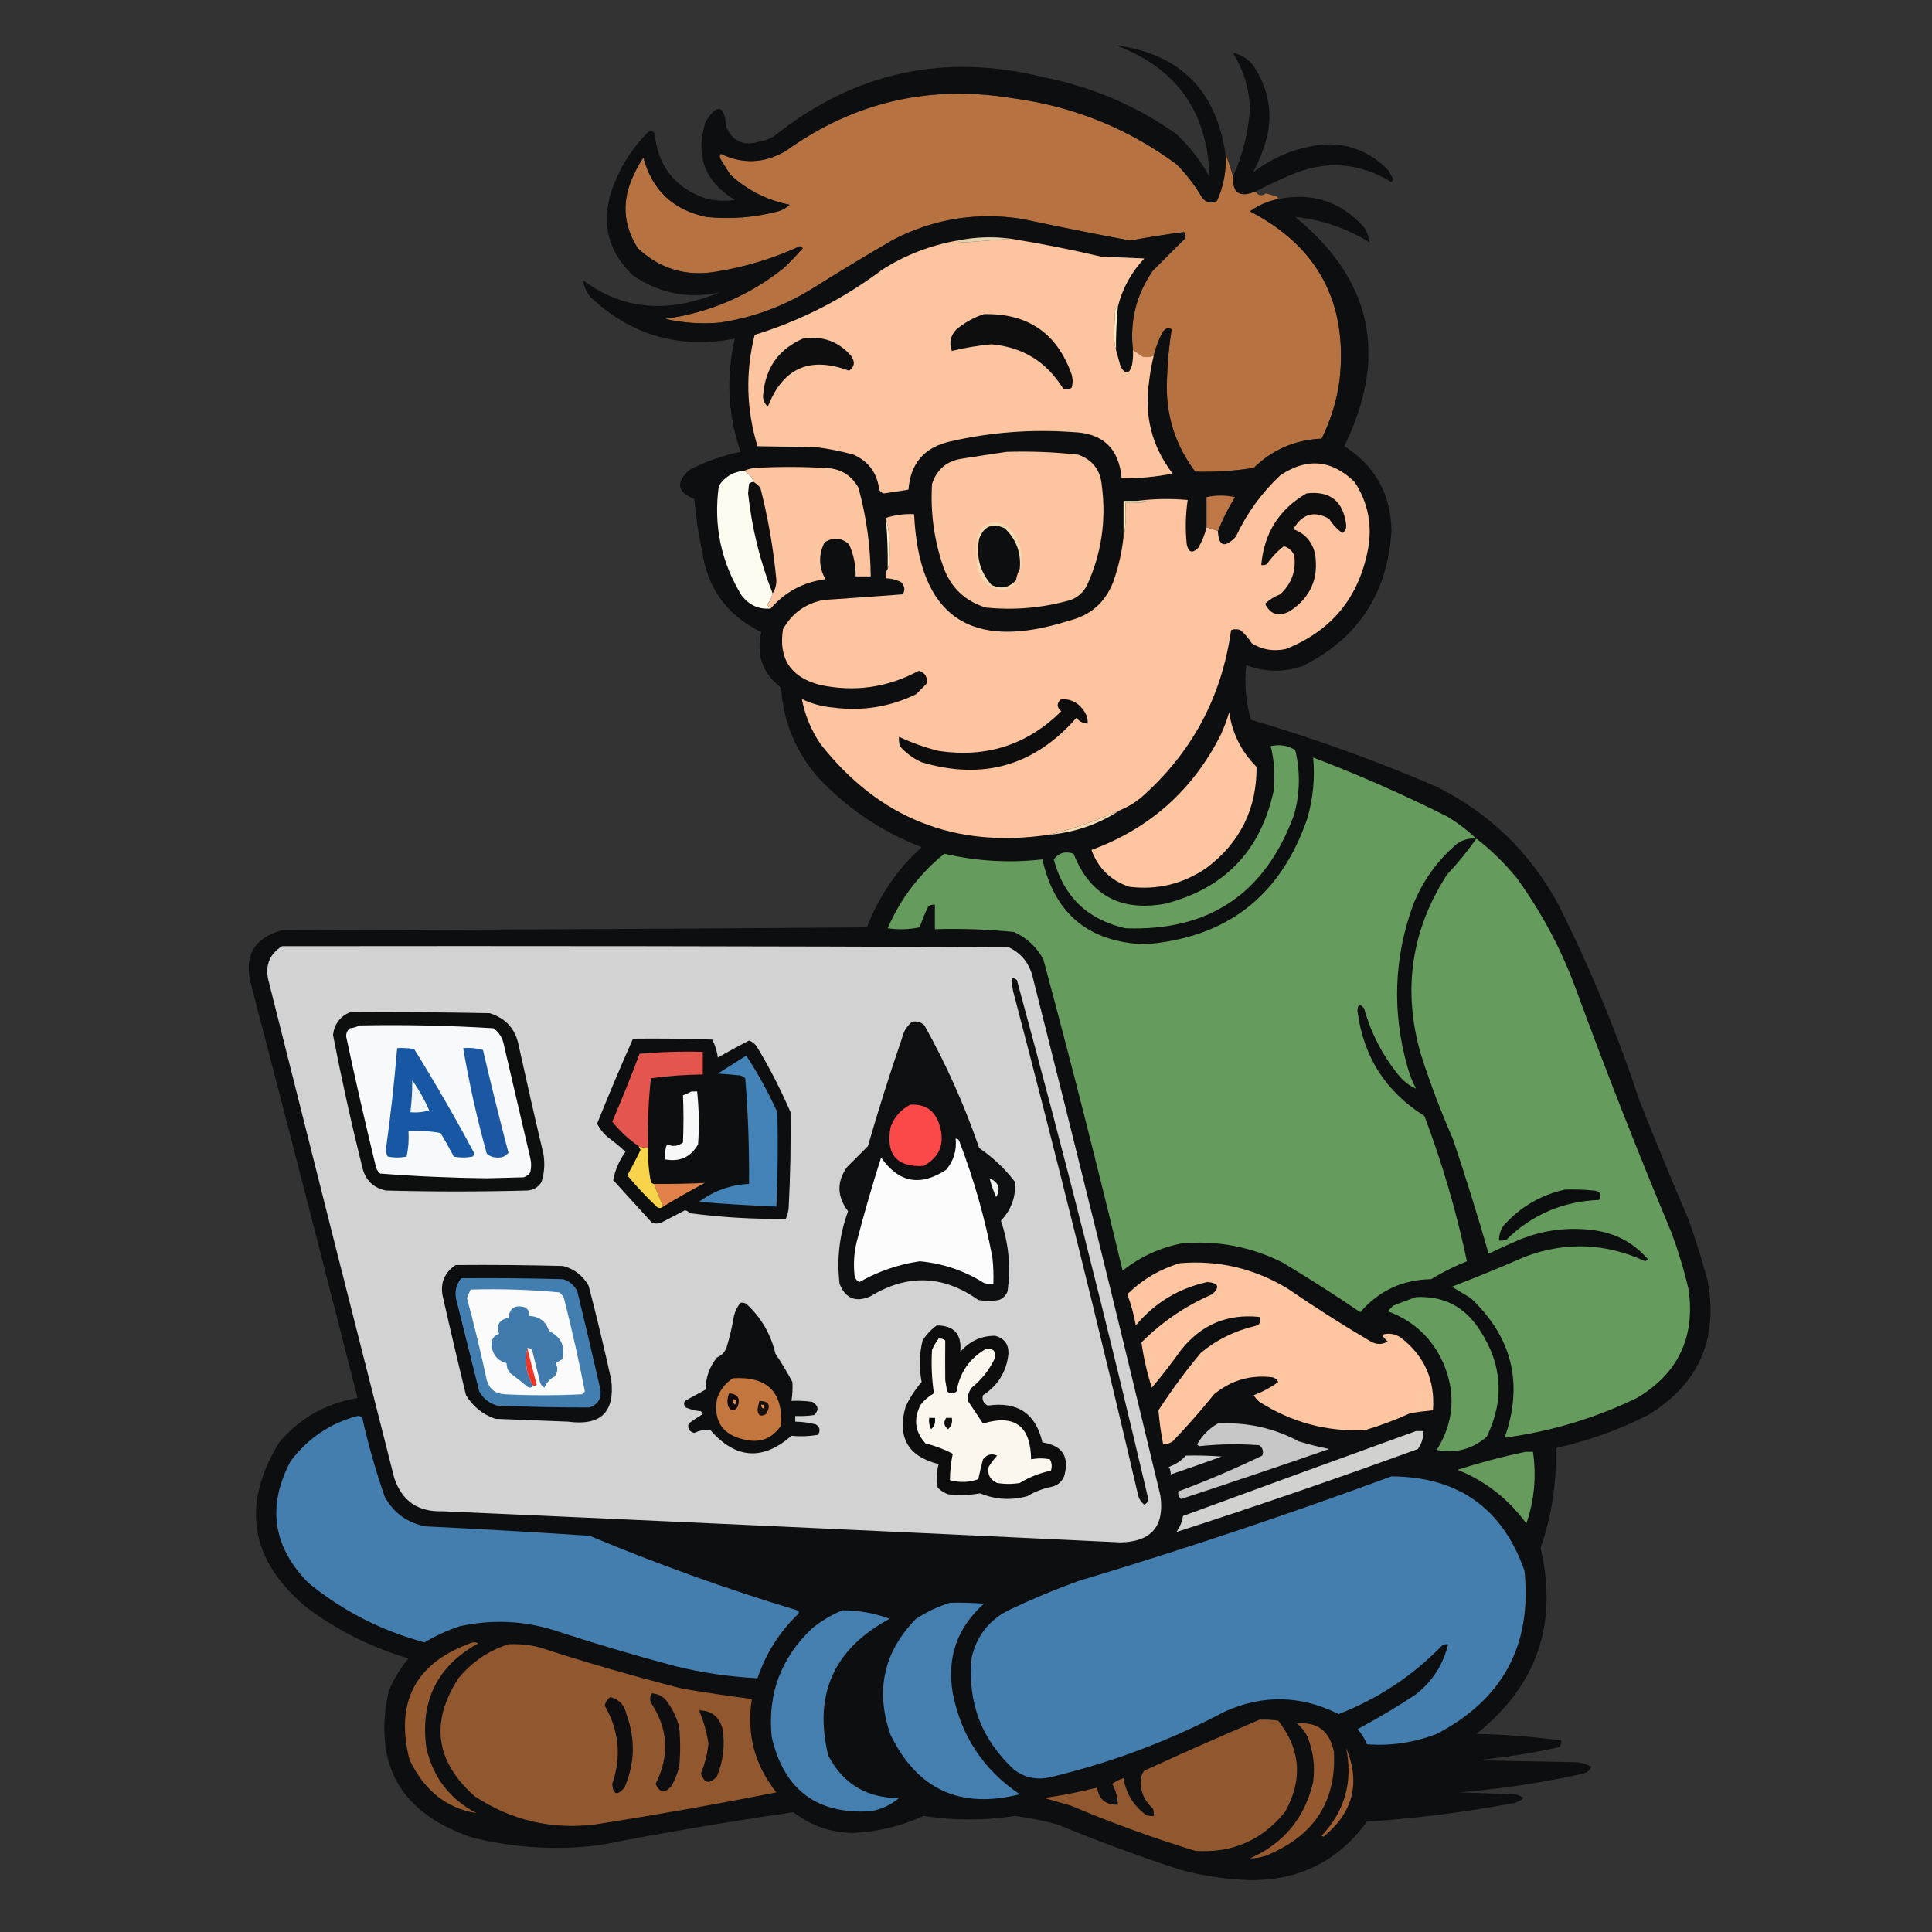 <?xml version="1.0" encoding="UTF-8" standalone="no"?>
<svg
   version="1.1"
   width="1024px"
   height="1024px"
   style="shape-rendering:geometricPrecision; text-rendering:geometricPrecision; image-rendering:optimizeQuality; fill-rule:evenodd; clip-rule:evenodd"
   id="svg310"
   sodipodi:docname="ChatGPT Image Jun 24, 2025, 05_49_45 PM.svg"
   inkscape:version="1.2.2 (b0a8486541, 2022-12-01)"
   xmlns:inkscape="http://www.inkscape.org/namespaces/inkscape"
   xmlns:sodipodi="http://sodipodi.sourceforge.net/DTD/sodipodi-0.dtd"
   xmlns="http://www.w3.org/2000/svg"
   xmlns:svg="http://www.w3.org/2000/svg">
  <rect width="100%" height="100%" fill="#333333" stroke="none"/>
  <defs
     id="defs314" />
  <sodipodi:namedview
     id="namedview312"
     pagecolor="#ffffff"
     bordercolor="#666666"
     borderopacity="1.0"
     inkscape:showpageshadow="2"
     inkscape:pageopacity="0.0"
     inkscape:pagecheckerboard="true"
     inkscape:deskcolor="#d1d1d1"
     showgrid="false"
     inkscape:zoom="0.42382813"
     inkscape:cx="123.87097"
     inkscape:cy="775.07834"
     inkscape:window-width="1854"
     inkscape:window-height="1011"
     inkscape:window-x="66"
     inkscape:window-y="32"
     inkscape:window-maximized="1"
     inkscape:current-layer="svg310" />
  <g
     id="g8">
    <path
       style="opacity:1"
       fill="#0d0e0f"
       d="M 665.5,101.5 C 657.074,105.013 653.074,102.347 653.5,93.5C 658.668,82.161 661.668,70.161 662.5,57.5C 662.051,46.869 659.051,37.035 653.5,28C 659.006,29.144 663.172,32.311 666,37.5C 672.071,47.739 674.071,58.739 672,70.5C 670.263,78.07 667.597,85.07 664,91.5C 675.377,82.727 688.21,77.727 702.5,76.5C 715.803,76.208 726.969,80.874 736,90.5C 736.85,92.01 737.683,93.51 738.5,95C 738.167,95.5 737.833,96 737.5,96.5C 720.13,85.942 702.13,84.775 683.5,93C 677.288,95.608 671.288,98.442 665.5,101.5 Z"
       id="path6" />
  </g>
  <g
     id="g12">
    <path
       style="opacity:1"
       fill="#b67341"
       d="M 649.5,81.5 C 650.951,85.368 652.285,89.368 653.5,93.5C 653.074,102.347 657.074,105.013 665.5,101.5C 666.862,103.777 668.695,104.11 671,102.5C 672.811,103.078 674.645,103.578 676.5,104C 677.056,104.383 677.389,104.883 677.5,105.5C 672.036,106.565 667.036,108.732 662.5,112C 698.645,130.779 714.478,160.612 710,201.5C 708.533,212.373 705.366,222.706 700.5,232.5C 686.475,233.114 674.475,238.281 664.5,248C 654.211,249.625 643.878,250.292 633.5,250C 622.714,235.705 617.714,219.538 618.5,201.5C 618.759,192.396 619.593,183.396 621,174.5C 618.909,173.5 617.243,174.167 616,176.5C 614.002,180.33 612.502,184.33 611.5,188.5C 609.545,189.323 607.545,189.49 605.5,189C 603.804,187.824 602.138,186.657 600.5,185.5C 598.743,170.099 602.243,156.099 611,143.5C 616.667,137.833 622.333,132.167 628,126.5C 628.684,125.216 628.517,124.049 627.5,123C 617.992,124.249 608.492,125.749 599,127.5C 579.8,123.909 560.633,120.076 541.5,116C 517.653,112.312 494.986,115.978 473.5,127C 459,135.415 444.667,144.082 430.5,153C 415.403,162.366 399.07,168.366 381.5,171C 371.715,171.856 362.049,171.189 352.5,169C 376.007,165.744 397.007,156.744 415.5,142C 419.016,138.651 422.349,135.151 425.5,131.5C 425,131.167 424.5,130.833 424,130.5C 409.775,137.02 394.942,141.52 379.5,144C 363.524,146.673 349.691,142.506 338,131.5C 330.096,118.961 329.43,105.961 336,92.5C 337.413,89.339 339.08,86.339 341,83.5C 345.654,100.818 356.82,111.318 374.5,115C 387.362,116.27 400.029,115.27 412.5,112C 414.847,111.288 416.847,110.121 418.5,108.5C 406.454,106.103 395.954,100.77 387,92.5C 385.333,89.833 383.667,87.167 382,84.5C 381.333,83.5 381.333,82.5 382,81.5C 393.688,87.122 405.188,86.622 416.5,80C 452.475,54.133 492.475,44.8 536.5,52C 568.63,56.243 597.63,67.91 623.5,87C 628.765,92.263 633.265,98.096 637,104.5C 639.128,107.458 641.794,108.124 645,106.5C 648.621,98.56 650.121,90.227 649.5,81.5 Z"
       id="path10" />
  </g>
  <g
     id="g16">
    <path
       style="opacity:1"
       fill="#0d0e0f"
       d="M 649.5,81.5 C 650.121,90.227 648.621,98.56 645,106.5C 641.794,108.124 639.128,107.458 637,104.5C 633.265,98.096 628.765,92.263 623.5,87C 597.63,67.91 568.63,56.243 536.5,52C 492.475,44.8 452.475,54.133 416.5,80C 405.188,86.622 393.688,87.122 382,81.5C 381.333,82.5 381.333,83.5 382,84.5C 383.667,87.167 385.333,89.833 387,92.5C 395.954,100.77 406.454,106.103 418.5,108.5C 416.847,110.121 414.847,111.288 412.5,112C 400.029,115.27 387.362,116.27 374.5,115C 356.82,111.318 345.654,100.818 341,83.5C 339.08,86.339 337.413,89.339 336,92.5C 329.43,105.961 330.096,118.961 338,131.5C 349.691,142.506 363.524,146.673 379.5,144C 394.942,141.52 409.775,137.02 424,130.5C 424.5,130.833 425,131.167 425.5,131.5C 422.349,135.151 419.016,138.651 415.5,142C 397.007,156.744 376.007,165.744 352.5,169C 362.049,171.189 371.715,171.856 381.5,171C 399.07,168.366 415.403,162.366 430.5,153C 444.667,144.082 459,135.415 473.5,127C 494.986,115.978 517.653,112.312 541.5,116C 560.633,120.076 579.8,123.909 599,127.5C 608.492,125.749 617.992,124.249 627.5,123C 628.517,124.049 628.684,125.216 628,126.5C 622.333,132.167 616.667,137.833 611,143.5C 602.243,156.099 598.743,170.099 600.5,185.5C 600.664,188.187 600.497,190.854 600,193.5C 598.621,198.299 596.621,198.633 594,194.5C 593.159,191.372 592.325,188.372 591.5,185.5C 591.403,177.809 591.737,170.142 592.5,162.5C 594.918,152.837 599.584,144.337 606.5,137C 598.833,136.667 591.167,136.333 583.5,136C 567.593,132.252 551.593,129.085 535.5,126.5C 526.113,125.282 516.78,125.616 507.5,127.5C 493.147,130.007 479.814,135.174 467.5,143C 447.059,158.419 424.559,169.919 400,177.5C 395.052,197.297 395.552,216.963 401.5,236.5C 411.796,236.655 422.129,236.822 432.5,237C 439.269,237.82 445.935,239.154 452.5,241C 460.447,244.619 464.947,250.786 466,259.5C 466.519,260.516 467.353,261.182 468.5,261.5C 472.859,260.898 477.192,260.232 481.5,259.5C 482.552,245.613 489.885,237.113 503.5,234C 524.904,229.085 546.571,227.418 568.5,229C 584.453,229.453 593.119,237.62 594.5,253.5C 603.592,253.591 612.592,252.757 621.5,251C 610.546,236.685 606.379,220.519 609,202.5C 609.516,197.757 610.349,193.09 611.5,188.5C 612.502,184.33 614.002,180.33 616,176.5C 617.243,174.167 618.909,173.5 621,174.5C 619.593,183.396 618.759,192.396 618.5,201.5C 617.714,219.538 622.714,235.705 633.5,250C 643.878,250.292 654.211,249.625 664.5,248C 674.475,238.281 686.475,233.114 700.5,232.5C 705.366,222.706 708.533,212.373 710,201.5C 714.478,160.612 698.645,130.779 662.5,112C 667.036,108.732 672.036,106.565 677.5,105.5C 695.64,101.82 710.807,106.82 723,120.5C 724.626,123.058 725.626,125.725 726,128.5C 713.77,120.979 700.603,116.479 686.5,115C 727.262,148.288 735.928,188.788 712.5,236.5C 728.899,246.926 737.232,261.926 737.5,281.5C 735.444,314.484 719.777,338.317 690.5,353C 680.403,356.465 670.403,356.298 660.5,352.5C 659.491,362.283 660.324,371.95 663,381.5C 696.475,391.327 729.308,403.16 761.5,417C 789.56,431.06 811.06,451.893 826,479.5C 842.872,513.116 857.205,547.783 869,583.5C 877.39,604.614 886.057,625.614 895,646.5C 898.737,657.045 902.071,667.711 905,678.5C 910.928,709.756 900.428,733.59 873.5,750C 857.92,757.916 841.587,763.749 824.5,767.5C 825.176,785.711 822.509,803.377 816.5,820.5C 825.987,860.539 814.654,893.373 782.5,919C 797.594,919.297 812.594,920.464 827.5,922.5C 827.67,923.822 827.337,924.989 826.5,926C 811.989,929.196 797.322,931.529 782.5,933C 799.833,933.333 817.167,933.667 834.5,934C 837.78,934.056 840.78,934.889 843.5,936.5C 842.636,938.197 841.303,939.363 839.5,940C 817.739,944.823 795.739,948.156 773.5,950C 783.167,950.333 792.833,950.667 802.5,951C 804.384,951.216 806.051,951.883 807.5,953C 805.51,954.751 803.177,955.751 800.5,956C 775.35,960.665 750.017,963.831 724.5,965.5C 709.257,986.538 688.423,996.871 662,996.5C 649.62,996.091 637.453,994.257 625.5,991C 603.516,983.841 581.85,975.841 560.5,967C 553.094,964.985 545.594,963.485 538,962.5C 521.798,964.997 505.632,964.997 489.5,962.5C 477.589,967.936 465.089,970.936 452,971.5C 440.259,971.309 429.759,967.642 420.5,960.5C 386.052,965.527 351.719,971.36 317.5,978C 294.909,980.785 272.576,979.452 250.5,974C 212.399,961.278 197.565,935.445 206,896.5C 208.62,890.086 212.12,884.253 216.5,879C 196.826,873.163 178.826,864.163 162.5,852C 132.472,826.876 127.639,797.709 148,764.5C 158.917,751.622 172.751,743.789 189.5,741C 170.909,667.802 152.075,594.636 133,521.5C 129.109,506.696 134.609,497.196 149.5,493C 252.835,492.833 356.168,492.333 459.5,491.5C 465.818,475.026 475.484,460.859 488.5,449C 467.557,440.948 449.391,428.781 434,412.5C 421.88,398.816 415.214,382.816 414,364.5C 404.147,356.917 400.647,347.083 403.5,335C 385.352,326.261 374.852,311.761 372,291.5C 370.094,282.587 368.761,273.587 368,264.5C 358.823,260.894 357.99,255.728 365.5,249C 374.056,244.537 383.056,241.37 392.5,239.5C 385.752,219.797 384.752,199.797 389.5,179.5C 360.104,185.115 334.604,177.782 313,157.5C 310.796,154.77 309.463,151.77 309,148.5C 324.556,160.282 342.056,164.449 361.5,161C 368.362,159.618 375.028,157.618 381.5,155C 364.85,158.575 349.516,155.575 335.5,146C 322.46,133.628 318.626,118.795 324,101.5C 328.094,89.473 334.594,78.973 343.5,70C 344.784,69.316 345.951,69.483 347,70.5C 348.498,87.672 357.331,99.172 373.5,105C 378.762,106.439 384.096,106.772 389.5,106C 373.474,96.259 368.308,82.426 374,64.5C 380.285,54.553 383.952,55.553 385,67.5C 388.473,75.095 394.306,77.595 402.5,75C 405.376,74.562 408.043,73.562 410.5,72C 452.958,38.139 500.625,27.805 553.5,41C 579.035,46.107 602.368,56.107 623.5,71C 630.48,77.642 636.313,85.142 641,93.5C 640.042,59.216 623.542,36.049 591.5,24C 625.176,28.508 644.509,47.675 649.5,81.5 Z"
       id="path14" />
  </g>
  <g
     id="g20">
    <path
       style="opacity:1"
       fill="#fdc6a1"
       d="M 625.5,669.5 C 645.945,667.861 664.945,672.361 682.5,683C 696.828,692.833 711.495,702.166 726.5,711C 729.603,712.772 732.603,712.772 735.5,711C 734.313,709.981 733.313,708.814 732.5,707.5C 736,706.376 739.333,706.876 742.5,709C 755.023,718.712 760.689,731.545 759.5,747.5C 755.491,747.858 751.491,748.358 747.5,749C 739.709,752.562 731.709,755.562 723.5,758C 703.291,758.933 684.624,753.933 667.5,743C 666.313,741.981 665.313,740.814 664.5,739.5C 669.18,737.725 673.513,735.392 677.5,732.5C 676.91,731.201 675.91,730.368 674.5,730C 662.846,728.553 652.512,731.553 643.5,739C 636.51,747.655 629.177,755.989 621.5,764C 619.975,765.009 618.308,765.509 616.5,765.5C 615.329,759.503 614.496,753.503 614,747.5C 620.89,736.888 628.39,726.722 636.5,717C 644.728,710.219 654.061,705.553 664.5,703C 667.706,702.375 668.706,700.709 667.5,698C 650.501,696.248 636.668,702.081 626,715.5C 621.064,722.386 615.897,729.053 610.5,735.5C 607.955,727.598 606.121,719.598 605,711.5C 615.854,700.65 628.354,692.15 642.5,686C 646.677,682.17 645.844,680.004 640,679.5C 624.73,682.805 612.063,690.471 602,702.5C 601.002,696.832 599.502,691.332 597.5,686C 605.529,678.105 614.863,672.605 625.5,669.5 Z"
       id="path18" />
  </g>
  <g
     id="g24">
    <path
       style="opacity:1"
       fill="#d2d2d2"
       d="M 149.5,501.5 C 277.834,501.333 406.167,501.5 534.5,502C 540.82,504.986 544.987,509.819 547,516.5C 570.294,608.342 592.96,700.342 615,792.5C 617.382,808.781 610.382,817.114 594,817.5C 474.176,811.805 354.343,806.305 234.5,801C 221.623,801.445 213.123,795.612 209,783.5C 186.507,695.194 164.174,606.861 142,518.5C 140.703,511.099 143.203,505.432 149.5,501.5 Z"
       id="path22" />
  </g>
  <g
     id="g28">
    <path
       style="opacity:1"
       fill="#0e0f10"
       d="M 483.5,541.5 C 486.044,541.104 488.211,541.771 490,543.5C 501.592,564.263 511.259,585.93 519,608.5C 526.293,613.459 532.626,619.459 538,626.5C 538.478,634.386 535.978,641.219 530.5,647C 534.676,659.237 535.843,671.737 534,684.5C 533.167,686.667 531.667,688.167 529.5,689C 525.833,689.667 522.167,689.667 518.5,689C 499.933,675.819 480.933,675.152 461.5,687C 453.688,690.506 448.188,688.339 445,680.5C 443.406,667.291 444.906,654.458 449.5,642C 443.577,634.149 443.41,626.316 449,618.5C 452.667,614.833 456.333,611.167 460,607.5C 465.54,588.336 471.54,569.336 478,550.5C 478.843,546.8 480.676,543.8 483.5,541.5 Z"
       id="path26" />
  </g>
  <g
     id="g32">
    <path
       style="opacity:1"
       fill="#efefee"
       d="M 524.5,624.5 C 529.356,626.665 530.523,629.998 528,634.5C 526.532,631.304 525.365,627.971 524.5,624.5 Z"
       id="path30" />
  </g>
  <g
     id="g36">
    <path
       style="opacity:1"
       fill="#fcfcfc"
       d="M 506.5,603.5 C 507.497,603.47 508.164,603.97 508.5,605C 516.16,624.981 521.994,645.481 526,666.5C 526.499,671.155 526.666,675.821 526.5,680.5C 524.801,680.66 523.134,680.494 521.5,680C 511.07,673.468 499.737,669.635 487.5,668.5C 476.156,670.17 465.489,673.837 455.5,679.5C 454.201,678.91 453.368,677.91 453,676.5C 452.261,670.442 452.594,664.442 454,658.5C 457.928,643.382 462.261,628.382 467,613.5C 476.318,626.855 487.818,629.022 501.5,620C 505.478,615.231 507.144,609.731 506.5,603.5 Z"
       id="path34" />
  </g>
  <g
     id="g40">
    <path
       style="opacity:1"
       fill="#fb494a"
       d="M 482.5,585.5 C 490.539,585.03 495.706,588.697 498,596.5C 500.918,606.156 498.084,613.322 489.5,618C 475.229,618.701 469.395,611.868 472,597.5C 473.963,592.044 477.463,588.044 482.5,585.5 Z"
       id="path38" />
  </g>
  <g
     id="g44">
    <path
       style="opacity:1"
       fill="#0d0e0f"
       d="M 335.5,550.5 C 349.504,550.333 363.504,550.5 377.5,551C 379.025,553.908 380.025,557.074 380.5,560.5C 385.936,557.366 391.436,554.366 397,551.5C 398.605,552.101 399.938,553.101 401,554.5C 407.796,565.759 413.796,577.426 419,589.5C 419.214,606.503 418.881,623.503 418,640.5C 417.749,642.433 417.249,644.266 416.5,646C 399.439,646.24 382.439,645.24 365.5,643C 364.892,642.13 364.059,641.63 363,641.5C 358.843,643.65 354.677,645.816 350.5,648C 348.833,648.667 347.167,648.667 345.5,648C 338.667,640.5 331.833,633 325,625.5C 326.019,620.116 328.186,615.116 331.5,610.5C 328.646,607.812 325.646,605.312 322.5,603C 319.897,600.906 317.897,598.406 316.5,595.5C 322.587,580.334 328.921,565.334 335.5,550.5 Z"
       id="path42" />
  </g>
  <g
     id="g48">
    <path
       style="opacity:1"
       fill="#e2814a"
       d="M 351.5,639.5 C 349.809,635.459 348.143,631.459 346.5,627.5C 355.559,627.58 364.559,627.413 373.5,627C 366.041,630.962 358.708,635.128 351.5,639.5 Z"
       id="path46" />
  </g>
  <g
     id="g52">
    <path
       style="opacity:1"
       fill="#f8d44a"
       d="M 338.5,607.5 C 340.117,608.038 341.784,608.371 343.5,608.5C 343.338,614.555 343.838,620.555 345,626.5C 345.383,627.056 345.883,627.389 346.5,627.5C 348.143,631.459 349.809,635.459 351.5,639.5C 350.577,640.303 349.577,640.47 348.5,640C 342.801,634.635 337.467,628.969 332.5,623C 334.961,618.579 337.294,614.079 339.5,609.5C 339.137,608.817 338.804,608.15 338.5,607.5 Z"
       id="path50" />
  </g>
  <g
     id="g56">
    <path
       style="opacity:1"
       fill="#f8f8f8"
       d="M 366.5,578.5 C 367.5,578.5 368.5,578.5 369.5,578.5C 370.484,587.814 370.651,597.148 370,606.5C 366.159,613.289 360.325,615.956 352.5,614.5C 352.187,611.753 352.52,609.086 353.5,606.5C 356.533,607.927 359.366,607.594 362,605.5C 362.351,597.151 362.351,588.817 362,580.5C 363.622,579.901 365.122,579.234 366.5,578.5 Z"
       id="path54" />
  </g>
  <g
     id="g60">
    <path
       style="opacity:1"
       fill="#4383b7"
       d="M 395.5,559.5 C 401.733,568.956 407.233,578.956 412,589.5C 412.425,606.171 412.258,622.837 411.5,639.5C 397.818,638.966 384.151,638.133 370.5,637C 378.433,631.108 387.266,627.941 397,627.5C 397.172,608.811 396.505,590.144 395,571.5C 394.25,570.874 393.416,570.374 392.5,570C 388.5,569.667 384.5,569.333 380.5,569C 385.564,565.809 390.564,562.642 395.5,559.5 Z"
       id="path58" />
  </g>
  <g
     id="g64">
    <path
       style="opacity:1"
       fill="#e4554e"
       d="M 343.5,608.5 C 341.784,608.371 340.117,608.038 338.5,607.5C 333.226,603.895 328.559,599.562 324.5,594.5C 329.61,582.613 334.443,570.613 339,558.5C 350.085,557.513 361.252,557.179 372.5,557.5C 372.5,561.5 372.5,565.5 372.5,569.5C 363.239,569.578 354.072,570.245 345,571.5C 343.657,583.791 343.157,596.124 343.5,608.5 Z"
       id="path62" />
  </g>
  <g
     id="g68">
    <path
       style="opacity:1"
       fill="#0d0e0e"
       d="M 185.5,536.5 C 210.169,536.333 234.836,536.5 259.5,537C 268.177,539.679 273.343,545.512 275,554.5C 279.176,573.536 283.509,592.536 288,611.5C 288.888,616.618 288.555,621.618 287,626.5C 285.238,629.268 282.738,630.768 279.5,631C 254.5,631.667 229.5,631.667 204.5,631C 197.667,629.5 193.5,625.333 192,618.5C 186.2,595.299 181.033,571.966 176.5,548.5C 177.25,542.758 180.25,538.758 185.5,536.5 Z"
       id="path66" />
  </g>
  <g
     id="g72">
    <path
       style="opacity:1"
       fill="#f8f9fa"
       d="M 190.5,543.5 C 214.219,543.04 237.886,543.54 261.5,545C 264.467,547.1 266.3,549.934 267,553.5C 271.667,573.5 276.333,593.5 281,613.5C 281.667,616.167 281.667,618.833 281,621.5C 280.097,622.701 278.931,623.535 277.5,624C 271.167,624.167 264.833,624.333 258.5,624.5C 239.407,624.313 220.407,623.48 201.5,622C 200.107,620.829 199.273,619.329 199,617.5C 193.518,594.904 188.351,572.237 183.5,549.5C 183.39,547.626 184.056,546.126 185.5,545C 187.382,544.802 189.048,544.302 190.5,543.5 Z"
       id="path70" />
  </g>
  <g
     id="g76">
    <path
       style="opacity:1"
       fill="#1b57a3"
       d="M 245.5,555.5 C 249.106,555.211 252.606,555.544 256,556.5C 260.236,574.766 264.736,592.933 269.5,611C 267.83,612.975 265.664,613.809 263,613.5C 261.019,613.371 259.353,612.704 258,611.5C 252.831,592.844 248.664,574.178 245.5,555.5 Z"
       id="path74" />
  </g>
  <g
     id="g80">
    <path
       style="opacity:1"
       fill="#1757a3"
       d="M 210.5,555.5 C 213.518,555.335 216.518,555.502 219.5,556C 230.766,574.113 241.433,592.613 251.5,611.5C 251.291,612.086 250.957,612.586 250.5,613C 247.167,613.667 243.833,613.667 240.5,613C 238.293,608.753 235.96,604.586 233.5,600.5C 227.872,599.505 222.206,599.171 216.5,599.5C 216.8,604.099 216.467,608.599 215.5,613C 212.167,613.667 208.833,613.667 205.5,613C 204.903,611.938 204.57,610.772 204.5,609.5C 207.013,591.548 209.013,573.548 210.5,555.5 Z"
       id="path78" />
  </g>
  <g
     id="g84">
    <path
       style="opacity:1"
       fill="#f2f6f9"
       d="M 218.5,572.5 C 221.965,577.415 224.965,582.748 227.5,588.5C 224.232,589.487 220.898,589.82 217.5,589.5C 218.22,583.862 218.553,578.196 218.5,572.5 Z"
       id="path82" />
  </g>
  <g
     id="g88">
    <path
       style="opacity:1"
       fill="#0f0f10"
       d="M 536.5,518.5 C 537.496,518.414 538.329,518.748 539,519.5C 563.807,610.56 586.973,702.06 608.5,794C 608.612,795.662 607.946,796.829 606.5,797.5C 604.578,795.997 603.412,793.997 603,791.5C 582.253,702.511 560.253,613.845 537,525.5C 536.503,523.19 536.337,520.857 536.5,518.5 Z"
       id="path86" />
  </g>
  <g
     id="g92">
    <path
       style="opacity:1"
       fill="#659b5c"
       d="M 782.5,444.5 C 790.461,450.627 797.627,457.627 804,465.5C 816.922,483.339 827.256,502.672 835,523.5C 851.02,567.228 868.02,610.562 886,653.5C 889.619,663.31 892.619,673.31 895,683.5C 898.556,708.885 889.389,728.052 867.5,741C 845.242,751.729 821.909,758.729 797.5,762C 807.551,733.476 801.551,708.809 779.5,688C 776.167,686 772.833,684 769.5,682C 782.614,676.943 795.614,671.61 808.5,666C 829.998,658.015 851.164,658.848 872,668.5C 872.5,668.167 873,667.833 873.5,667.5C 865.869,658.682 856.202,653.516 844.5,652C 831.052,650.259 818.052,651.925 805.5,657C 799.925,659.371 794.425,661.871 789,664.5C 783.134,644.038 776.8,623.705 770,603.5C 763.548,588.811 757.881,573.811 753,558.5C 743.309,524.64 747.976,492.973 767,463.5C 772.662,457.472 777.829,451.139 782.5,444.5 Z"
       id="path90" />
  </g>
  <g
     id="g96">
    <path
       style="opacity:1"
       fill="#0c0d0f"
       d="M 829.5,630.5 C 834.511,630.334 839.511,630.501 844.5,631C 848.13,631.271 849.13,632.938 847.5,636C 828.378,636.733 812.045,643.733 798.5,657C 797.207,657.49 795.873,657.657 794.5,657.5C 794.46,654.575 795.293,651.909 797,649.5C 805.817,639.676 816.65,633.343 829.5,630.5 Z"
       id="path94" />
  </g>
  <g
     id="g100">
    <path
       style="opacity:1"
       fill="#f4ddb4"
       d="M 593.5,429.5 C 582.039,436.988 569.372,441.321 555.5,442.5C 567.355,439.763 580.022,435.43 593.5,429.5 Z"
       id="path98" />
  </g>
  <g
     id="g104">
    <path
       style="opacity:1"
       fill="#659b5c"
       d="M 782.5,444.5 C 778.869,444.16 775.536,444.994 772.5,447C 762.021,455.829 754.187,466.662 749,479.5C 738.762,507.79 737.762,536.457 746,565.5C 747.113,569.508 748.613,573.341 750.5,577C 746.886,575.422 743.719,572.922 741,569.5C 732.642,559.118 726.642,547.452 723,534.5C 720.704,531.612 719.538,532.112 719.5,536C 722.651,560.154 734.485,578.654 755,591.5C 764.49,616.781 771.99,642.447 777.5,668.5C 770.888,671.139 764.554,674.306 758.5,678C 743.267,678.285 730.767,684.119 721,695.5C 707.435,686.272 693.601,677.439 679.5,669C 662.756,660.73 645.089,657.397 626.5,659C 614.776,661.28 604.276,666.114 595,673.5C 581.782,618.295 567.782,563.295 553,508.5C 549.421,501.919 544.254,497.086 537.5,494C 523.559,492.571 509.559,492.071 495.5,492.5C 495.5,488.167 495.5,483.833 495.5,479.5C 494.178,479.33 493.011,479.663 492,480.5C 490.207,484.046 488.707,487.713 487.5,491.5C 481.863,492.663 476.196,492.83 470.5,492C 477.24,476.418 487.24,463.251 500.5,452.5C 517.647,456.482 534.98,457.482 552.5,455.5C 558.928,484.252 576.928,499.252 606.5,500.5C 650.064,497.29 678.898,474.956 693,433.5C 695.99,422.931 696.99,412.264 696,401.5C 720.377,410.772 744.21,421.272 767.5,433C 772.929,436.369 777.929,440.202 782.5,444.5 Z"
       id="path102" />
  </g>
  <g
     id="g108">
    <path
       style="opacity:1"
       fill="#679d5e"
       d="M 673.5,395.5 C 677.899,394.376 682.233,395.043 686.5,397.5C 689.213,408.835 689.047,420.169 686,431.5C 670.82,473.497 640.986,493.664 596.5,492C 576.478,487.477 563.811,475.311 558.5,455.5C 561.243,451.976 564.743,450.976 569,452.5C 577.742,474.461 593.909,483.295 617.5,479C 648.818,471.013 667.985,451.18 675,419.5C 675.932,411.263 675.432,403.263 673.5,395.5 Z"
       id="path106" />
  </g>
  <g
     id="g112">
    <path
       style="opacity:1"
       fill="#fdc5a0"
       d="M 651.5,377.5 C 653.097,388.693 657.93,398.36 666,406.5C 666.114,428.772 657.281,446.605 639.5,460C 627.098,468.517 613.432,471.85 598.5,470C 588.7,466.7 582.033,460.2 578.5,450.5C 609.328,439.173 632.162,418.84 647,389.5C 648.791,385.589 650.291,381.589 651.5,377.5 Z"
       id="path110" />
  </g>
  <g
     id="g116">
    <path
       style="opacity:1"
       fill="#fef3cc"
       d="M 469.5,274.5 C 471.029,279.916 471.695,285.583 471.5,291.5C 471.599,296.247 471.266,299.58 470.5,301.5C 470.642,292.476 470.308,283.476 469.5,274.5 Z"
       id="path114" />
  </g>
  <g
     id="g120">
    <path
       style="opacity:1"
       fill="#0f0e0f"
       d="M 399.5,255.5 C 400.794,256.29 401.961,257.29 403,258.5C 407.129,274.605 409.962,290.938 411.5,307.5C 411.471,310.269 410.805,312.603 409.5,314.5C 402.843,297.537 398.51,279.87 396.5,261.5C 396.667,259.833 396.833,258.167 397,256.5C 397.671,255.748 398.504,255.414 399.5,255.5 Z"
       id="path118" />
  </g>
  <g
     id="g124">
    <path
       style="opacity:1"
       fill="#fef5ca"
       d="M 602.5,265.5 C 604.527,265.338 606.527,265.505 608.5,266C 604.514,266.499 600.514,266.666 596.5,266.5C 596.87,274.564 596.537,280.564 595.5,284.5C 595.5,278.167 595.5,271.833 595.5,265.5C 597.833,265.5 600.167,265.5 602.5,265.5 Z"
       id="path122" />
  </g>
  <g
     id="g128">
    <path
       style="opacity:1"
       fill="#bf7845"
       d="M 645.5,281.5 C 643.626,280.715 641.626,280.048 639.5,279.5C 639.5,274.167 639.5,268.833 639.5,263.5C 644.508,262.408 649.508,262.408 654.5,263.5C 650.922,269.324 647.922,275.324 645.5,281.5 Z"
       id="path126" />
  </g>
  <g
     id="g132">
    <path
       style="opacity:1"
       fill="#fcfbf0"
       d="M 394.5,249.5 C 396.86,250.865 398.527,252.865 399.5,255.5C 398.504,255.414 397.671,255.748 397,256.5C 396.833,258.167 396.667,259.833 396.5,261.5C 398.51,279.87 402.843,297.537 409.5,314.5C 409.043,316.747 408.043,318.747 406.5,320.5C 407.243,321.182 407.909,321.849 408.5,322.5C 402.223,323.12 397.056,320.787 393,315.5C 382.081,297.57 378.081,278.236 381,257.5C 384.173,252.661 388.673,249.994 394.5,249.5 Z"
       id="path130" />
  </g>
  <g
     id="g136">
    <path
       style="opacity:1"
       fill="#fcc5a0"
       d="M 408.5,322.5 C 407.909,321.849 407.243,321.182 406.5,320.5C 408.043,318.747 409.043,316.747 409.5,314.5C 410.805,312.603 411.471,310.269 411.5,307.5C 409.962,290.938 407.129,274.605 403,258.5C 401.961,257.29 400.794,256.29 399.5,255.5C 398.527,252.865 396.86,250.865 394.5,249.5C 396.292,248.691 398.292,248.191 400.5,248C 412.5,247.333 424.5,247.333 436.5,248C 444.848,247.977 451.014,251.477 455,258.5C 459.213,273.865 461.379,289.532 461.5,305.5C 458.833,305.5 456.167,305.5 453.5,305.5C 453.619,299.543 452.453,293.876 450,288.5C 445.998,284.878 441.665,284.544 437,287.5C 433.749,294.083 433.916,300.583 437.5,307C 425.79,308.519 416.124,313.686 408.5,322.5 Z"
       id="path134" />
  </g>
  <g
     id="g140">
    <path
       style="opacity:1"
       fill="#fdc49f"
       d="M 593.5,429.5 C 580.022,435.43 567.355,439.763 555.5,442.5C 506.07,449.7 465.903,433.7 435,394.5C 429.957,387.096 426.623,379.096 425,370.5C 430.187,373.007 435.687,374.507 441.5,375C 456.906,377.038 471.573,374.705 485.5,368C 487.333,366.167 489.167,364.333 491,362.5C 491.844,358.994 490.51,356.661 487,355.5C 470.464,364.446 452.964,366.946 434.5,363C 419.054,358.916 412.554,349.083 415,333.5C 419.732,325.042 426.899,319.876 436.5,318C 450.529,317.061 464.529,316.061 478.5,315C 479.866,312.618 479.533,310.452 477.5,308.5C 474.979,307.215 472.313,306.548 469.5,306.5C 469.216,304.585 469.549,302.919 470.5,301.5C 471.266,299.58 471.599,296.247 471.5,291.5C 471.695,285.583 471.029,279.916 469.5,274.5C 474.25,272.969 479.25,272.302 484.5,272.5C 486.996,326.782 514.329,345.616 566.5,329C 577.943,326.211 585.776,319.377 590,308.5C 592.817,300.575 594.651,292.575 595.5,284.5C 596.537,280.564 596.87,274.564 596.5,266.5C 600.514,266.666 604.514,266.499 608.5,266C 606.527,265.505 604.527,265.338 602.5,265.5C 611.324,264.343 620.324,264.176 629.5,265C 628.353,272.754 628.186,280.587 629,288.5C 629.868,292.79 631.868,293.456 635,290.5C 637.121,286.947 638.621,283.28 639.5,279.5C 641.626,280.048 643.626,280.715 645.5,281.5C 645.941,289.638 649.108,290.638 655,284.5C 660.752,272.164 668.585,261.331 678.5,252C 692.659,242.444 705.826,243.61 718,255.5C 725.153,266.472 727.487,278.472 725,291.5C 720.029,316.966 705.529,334.466 681.5,344C 675.007,345.38 669.007,344.38 663.5,341C 661.874,338.372 659.874,336.039 657.5,334C 655.833,333.333 654.167,333.333 652.5,334C 647.518,369.632 631.518,399.298 604.5,423C 601.108,425.694 597.441,427.86 593.5,429.5 Z"
       id="path138" />
  </g>
  <g
     id="g144">
    <path
       style="opacity:1"
       fill="#0e0d0e"
       d="M 562.5,370.5 C 567.945,370.425 572.112,372.758 575,377.5C 576.128,379.345 576.628,381.345 576.5,383.5C 574.071,383.415 572.071,382.415 570.5,380.5C 548.289,405.844 520.956,413.678 488.5,404C 484.044,402.021 480.21,399.187 477,395.5C 476.506,393.866 476.34,392.199 476.5,390.5C 483.188,393.675 490.188,396.175 497.5,398C 522.784,401.793 544.45,394.793 562.5,377C 559.939,374.844 559.939,372.677 562.5,370.5 Z"
       id="path142" />
  </g>
  <g
     id="g148">
    <path
       style="opacity:1"
       fill="#0e0e0f"
       d="M 692.5,261.5 C 704.883,260.042 711.883,265.542 713.5,278C 713.691,279.973 713.024,281.473 711.5,282.5C 708.644,280.478 706.311,277.978 704.5,275C 696.465,270.476 690.132,272.31 685.5,280.5C 691.609,282.657 695.443,286.991 697,293.5C 699.067,306.65 694.567,316.817 683.5,324C 677.678,327.045 673.344,325.712 670.5,320C 672.801,317.844 675.467,316.178 678.5,315C 684.526,309.449 687.026,302.616 686,294.5C 684.938,291.936 683.104,290.269 680.5,289.5C 677.007,292.16 674.007,295.327 671.5,299C 670.552,299.483 669.552,299.649 668.5,299.5C 669.945,282.594 677.945,269.927 692.5,261.5 Z"
       id="path146" />
  </g>
  <g
     id="g152">
    <path
       style="opacity:1"
       fill="#fdc59f"
       d="M 533.5,239.5 C 546.219,239.102 558.886,239.602 571.5,241C 579.138,243.741 583.305,249.241 584,257.5C 586.416,276 583.749,293.667 576,310.5C 574.093,314.039 571.26,316.539 567.5,318C 552.784,322.213 537.784,323.546 522.5,322C 511.453,318.621 503.953,311.454 500,300.5C 495.082,286.237 493.082,271.57 494,256.5C 496.584,248.603 502.084,244.103 510.5,243C 518.304,241.767 525.971,240.601 533.5,239.5 Z"
       id="path150" />
  </g>
  <g
     id="g156">
    <path
       style="opacity:1"
       fill="#f3d9b2"
       d="M 540.5,301.5 C 541.276,292.988 538.609,285.821 532.5,280C 526.028,276.986 521.528,278.819 519,285.5C 517.195,294.784 519.362,302.951 525.5,310C 530.473,312.394 534.806,311.56 538.5,307.5C 537.214,311.153 534.547,312.82 530.5,312.5C 523.217,311.33 519.05,306.996 518,299.5C 517.333,294.5 517.333,289.5 518,284.5C 520.693,277.493 525.527,275.326 532.5,278C 538.715,282.766 541.715,289.099 541.5,297C 541.79,300.286 541.457,301.786 540.5,301.5 Z"
       id="path154" />
  </g>
  <g
     id="g160">
    <path
       style="opacity:1"
       fill="#0d0e0f"
       d="M 540.5,301.5 C 539.542,303.302 538.875,305.302 538.5,307.5C 534.806,311.56 530.473,312.394 525.5,310C 519.362,302.951 517.195,294.784 519,285.5C 521.528,278.819 526.028,276.986 532.5,280C 538.609,285.821 541.276,292.988 540.5,301.5 Z"
       id="path158" />
  </g>
  <g
     id="g164">
    <path
       style="opacity:1"
       fill="#fcf0c4"
       d="M 592.5,162.5 C 591.737,170.142 591.403,177.809 591.5,185.5C 590.791,183.096 590.458,179.93 590.5,176C 590.667,172.5 590.833,169 591,165.5C 591.083,163.494 591.583,162.494 592.5,162.5 Z"
       id="path162" />
  </g>
  <g
     id="g168">
    <path
       style="opacity:1"
       fill="#fdc59f"
       d="M 535.5,126.5 C 551.593,129.085 567.593,132.252 583.5,136C 591.167,136.333 598.833,136.667 606.5,137C 599.584,144.337 594.918,152.837 592.5,162.5C 591.583,162.494 591.083,163.494 591,165.5C 590.833,169 590.667,172.5 590.5,176C 590.458,179.93 590.791,183.096 591.5,185.5C 592.325,188.372 593.159,191.372 594,194.5C 596.621,198.633 598.621,198.299 600,193.5C 600.497,190.854 600.664,188.187 600.5,185.5C 602.138,186.657 603.804,187.824 605.5,189C 607.545,189.49 609.545,189.323 611.5,188.5C 610.349,193.09 609.516,197.757 609,202.5C 606.379,220.519 610.546,236.685 621.5,251C 612.592,252.757 603.592,253.591 594.5,253.5C 593.119,237.62 584.453,229.453 568.5,229C 546.571,227.418 524.904,229.085 503.5,234C 489.885,237.113 482.552,245.613 481.5,259.5C 477.192,260.232 472.859,260.898 468.5,261.5C 467.353,261.182 466.519,260.516 466,259.5C 464.947,250.786 460.447,244.619 452.5,241C 445.935,239.154 439.269,237.82 432.5,237C 422.129,236.822 411.796,236.655 401.5,236.5C 395.552,216.963 395.052,197.297 400,177.5C 424.559,169.919 447.059,158.419 467.5,143C 479.814,135.174 493.147,130.007 507.5,127.5C 508.274,128.147 509.274,128.48 510.5,128.5C 518.991,127.922 527.324,127.256 535.5,126.5 Z"
       id="path166" />
  </g>
  <g
     id="g172">
    <path
       style="opacity:1"
       fill="#0e0e0f"
       d="M 425.5,179.5 C 435.74,177.844 444.24,180.844 451,188.5C 453.346,191.724 453.013,194.39 450,196.5C 429.282,188.697 414.949,195.03 407,215.5C 405.025,213.83 404.191,211.664 404.5,209C 405.787,194.871 412.787,185.038 425.5,179.5 Z"
       id="path170" />
  </g>
  <g
     id="g176">
    <path
       style="opacity:1"
       fill="#0e0e0f"
       d="M 521.5,166.5 C 544.793,165.975 560.293,176.641 568,198.5C 568.667,200.833 568.667,203.167 568,205.5C 566.612,206.554 565.112,206.72 563.5,206C 554.728,191.785 542.061,183.951 525.5,182.5C 518.355,183.169 511.355,184.336 504.5,186C 502.912,181.707 503.746,177.874 507,174.5C 511.397,170.888 516.23,168.221 521.5,166.5 Z"
       id="path174" />
  </g>
  <g
     id="g180">
    <path
       style="opacity:1"
       fill="#e6d4b0"
       d="M 535.5,126.5 C 527.324,127.256 518.991,127.922 510.5,128.5C 509.274,128.48 508.274,128.147 507.5,127.5C 516.78,125.616 526.113,125.282 535.5,126.5 Z"
       id="path178" />
  </g>
  <g
     id="g184">
    <path
       style="opacity:1"
       fill="#669c5d"
       d="M 750.5,687.5 C 764.925,686.761 776.092,692.428 784,704.5C 796.236,722.868 797.569,741.868 788,761.5C 780.31,768.131 771.476,770.464 761.5,768.5C 770.631,753.878 771.798,738.545 765,722.5C 758.985,709.149 749.151,699.982 735.5,695C 736.5,694 737.5,693 738.5,692C 742.571,690.37 746.571,688.87 750.5,687.5 Z"
       id="path182" />
  </g>
  <g
     id="g188">
    <path
       style="opacity:1"
       fill="#0d0e0f"
       d="M 392.5,690.5 C 393.552,690.351 394.552,690.517 395.5,691C 403.356,698.205 408.523,707.038 411,717.5C 414.252,722.334 417.252,727.334 420,732.5C 420.172,735.826 420.005,739.159 419.5,742.5C 423.182,742.335 426.848,742.501 430.5,743C 433.859,745.034 434.192,747.368 431.5,750C 428.183,750.498 424.85,750.665 421.5,750.5C 421.5,751.5 421.5,752.5 421.5,753.5C 425.22,753.564 428.886,754.064 432.5,755C 434.62,756.523 434.953,758.356 433.5,760.5C 428.849,761.297 424.182,761.464 419.5,761C 404.284,774.311 389.95,773.311 376.5,758C 373.563,757.639 370.73,758.139 368,759.5C 365.277,758.792 364.277,757.125 365,754.5C 367.414,752.709 369.914,751.043 372.5,749.5C 372.291,748.914 371.957,748.414 371.5,748C 368.711,747.759 366.044,747.092 363.5,746C 362.483,744.951 362.316,743.784 363,742.5C 366.667,740.5 370.333,738.5 374,736.5C 374.017,730.132 376.017,724.465 380,719.5C 382.333,718.5 384,716.833 385,714.5C 386.715,708.926 388.048,703.26 389,697.5C 389.653,694.861 390.82,692.527 392.5,690.5 Z"
       id="path186" />
  </g>
  <g
     id="g192">
    <path
       style="opacity:1"
       fill="#0d0e0f"
       d="M 241.5,670.5 C 260.503,670.333 279.503,670.5 298.5,671C 304.457,672.623 308.957,676.123 312,681.5C 316.314,698.089 320.314,714.755 324,731.5C 325.96,748.536 318.294,755.87 301,753.5C 288.167,752.987 275.334,752.487 262.5,752C 255.861,749.697 250.694,745.531 247,739.5C 242.842,722.536 238.842,705.536 235,688.5C 232.954,680.793 235.12,674.793 241.5,670.5 Z"
       id="path190" />
  </g>
  <g
     id="g196">
    <path
       style="opacity:1"
       fill="#437eb0"
       d="M 244.5,677.5 C 262.503,677.333 280.503,677.5 298.5,678C 301.937,679.105 304.437,681.272 306,684.5C 310.127,701.471 314.127,718.471 318,735.5C 319.168,740.707 317.335,744.207 312.5,746C 296.17,746.021 279.837,745.688 263.5,745C 259.291,743.813 256.124,741.313 254,737.5C 249.999,721.495 245.999,705.495 242,689.5C 240.773,684.938 241.607,680.938 244.5,677.5 Z"
       id="path194" />
  </g>
  <g
     id="g200">
    <path
       style="opacity:1"
       fill="#fbfbfc"
       d="M 249.5,683.5 C 265.263,683.031 280.929,683.531 296.5,685C 297.701,685.903 298.535,687.069 299,688.5C 303.161,704.802 306.828,721.136 310,737.5C 309.5,738 309,738.5 308.5,739C 294.833,739.667 281.167,739.667 267.5,739C 262.562,738.728 259.396,736.228 258,731.5C 254.882,716.908 251.382,702.408 247.5,688C 248.044,686.415 248.711,684.915 249.5,683.5 Z"
       id="path198" />
  </g>
  <g
     id="g204">
    <path
       style="opacity:1"
       fill="#417aad"
       d="M 279.5,714.5 C 277.891,721.412 278.891,728.079 282.5,734.5C 281.749,735.573 280.749,735.74 279.5,735C 276.463,732.391 273.297,729.891 270,727.5C 268.991,725.975 268.491,724.308 268.5,722.5C 263.355,721.101 260.689,717.601 260.5,712C 260.7,709.463 262.033,707.796 264.5,707C 262.945,702.276 264.612,699.443 269.5,698.5C 270.077,693.195 273.077,691.362 278.5,693C 280.037,694.11 280.703,695.61 280.5,697.5C 285.865,697.696 289.365,700.362 291,705.5C 297.385,708.604 299.719,713.604 298,720.5C 296.795,721.071 295.628,721.738 294.5,722.5C 295.818,724.912 295.651,727.246 294,729.5C 291.487,730.848 289.653,732.848 288.5,735.5C 287.029,734.619 286.196,733.286 286,731.5C 284.667,726.167 283.333,720.833 282,715.5C 281.329,714.748 280.496,714.414 279.5,714.5 Z"
       id="path202" />
  </g>
  <g
     id="g208">
    <path
       style="opacity:1"
       fill="#f03527"
       d="M 279.5,714.5 C 281.071,721.042 282.738,727.542 284.5,734C 283.906,734.464 283.239,734.631 282.5,734.5C 278.891,728.079 277.891,721.412 279.5,714.5 Z"
       id="path206" />
  </g>
  <g
     id="g212">
    <path
       style="opacity:1"
       fill="#c3763e"
       d="M 388.5,730.5 C 406.552,729.386 415.052,737.719 414,755.5C 409.351,762.499 402.851,764.999 394.5,763C 382.923,760.417 378.09,753.251 380,741.5C 381.553,736.788 384.386,733.121 388.5,730.5 Z"
       id="path210" />
  </g>
  <g
     id="g216">
    <path
       style="opacity:1"
       fill="#0e080b"
       d="M 386.5,738.5 C 391.012,738.869 392.512,741.202 391,745.5C 389.333,748.167 387.667,748.167 386,745.5C 385.297,743.071 385.463,740.738 386.5,738.5 Z"
       id="path214" />
  </g>
  <g
     id="g220">
    <path
       style="opacity:1"
       fill="#dd8a4c"
       d="M 388.5,741.5 C 390.465,741.948 390.798,742.948 389.5,744.5C 388.614,743.675 388.281,742.675 388.5,741.5 Z"
       id="path218" />
  </g>
  <g
     id="g224">
    <path
       style="opacity:1"
       fill="#18100d"
       d="M 402.5,742.5 C 407.631,742.606 408.797,744.939 406,749.5C 403.2,751.118 401.7,750.285 401.5,747C 401.773,745.467 402.106,743.967 402.5,742.5 Z"
       id="path222" />
  </g>
  <g
     id="g228">
    <path
       style="opacity:1"
       fill="#f29a53"
       d="M 403.5,744.5 C 405.337,744.639 405.67,745.306 404.5,746.5C 403.702,746.043 403.369,745.376 403.5,744.5 Z"
       id="path226" />
  </g>
  <g
     id="g232">
    <path
       style="opacity:1"
       fill="#c7c7c7"
       d="M 645.5,754.5 C 660.799,753.696 675.133,756.863 688.5,764C 693.768,765.587 699.101,766.92 704.5,768C 678.358,777.047 652.191,785.88 626,794.5C 624.812,793.437 624.312,792.103 624.5,790.5C 639.601,784.853 654.434,778.52 669,771.5C 669.825,769.299 669.325,767.466 667.5,766C 656.786,765.19 646.12,765.357 635.5,766.5C 635.167,766.167 634.833,765.833 634.5,765.5C 637.216,760.784 640.882,757.118 645.5,754.5 Z"
       id="path230" />
  </g>
  <g
     id="g236">
    <path
       style="opacity:1"
       fill="#d1d1d0"
       d="M 750.5,758.5 C 751.833,758.5 753.167,758.5 754.5,758.5C 754.495,762.033 753.495,765.2 751.5,768C 709,783.499 666.333,798.166 623.5,812C 625.354,809.457 626.521,806.624 627,803.5C 668.21,788.377 709.377,773.377 750.5,758.5 Z"
       id="path234" />
  </g>
  <g
     id="g240">
    <path
       style="opacity:1"
       fill="#669b5d"
       d="M 808.5,769.5 C 809.833,769.5 811.167,769.5 812.5,769.5C 814.404,782.441 813.237,795.108 809,807.5C 799.538,794.521 787.371,785.021 772.5,779C 784.459,775.179 796.459,772.012 808.5,769.5 Z"
       id="path238" />
  </g>
  <g
     id="g244">
    <path
       style="opacity:1"
       fill="#0d0d0e"
       d="M 496.5,702.5 C 505.675,702.515 509.842,707.182 509,716.5C 513.914,710.791 520.08,707.958 527.5,708C 532.308,709.312 534.642,712.479 534.5,717.5C 533.5,726.996 529,734.329 521,739.5C 520.37,741.903 521.203,743.737 523.5,745C 539.312,742.679 548.979,749.179 552.5,764.5C 563.153,766.138 566.986,772.138 564,782.5C 562.749,785.381 560.583,787.214 557.5,788C 552.838,788.911 548.505,790.578 544.5,793C 535.917,795.339 527.584,794.839 519.5,791.5C 513.857,792.522 508.19,792.689 502.5,792C 500.413,791.208 498.579,790.041 497,788.5C 496.204,784.245 496.371,780.079 497.5,776C 481.247,771.961 475.414,761.794 480,745.5C 482.279,740.737 485.112,736.404 488.5,732.5C 487.043,725.115 487.209,717.782 489,710.5C 491.028,707.308 493.528,704.641 496.5,702.5 Z"
       id="path242" />
  </g>
  <g
     id="g248">
    <path
       style="opacity:1"
       fill="#fbf6ee"
       d="M 497.5,709.5 C 498.822,709.33 499.989,709.663 501,710.5C 500.94,717.497 500.94,724.497 501,731.5C 501.333,733.5 501.667,735.5 502,737.5C 503.667,738.833 505.333,738.833 507,737.5C 508.643,727.532 513.809,720.032 522.5,715C 526.662,714.452 528.162,716.286 527,720.5C 524.14,726.365 520.14,731.365 515,735.5C 513.41,737.65 512.743,739.983 513,742.5C 515.724,746.539 518.39,750.539 521,754.5C 537.785,749.433 546.285,755.767 546.5,773.5C 549.897,772.808 553.23,772.808 556.5,773.5C 557.52,775.432 557.687,777.432 557,779.5C 551.192,780.68 545.692,782.847 540.5,786C 536.5,786.667 532.5,786.667 528.5,786C 524.747,784.326 523.247,781.493 524,777.5C 525.308,775.359 526.808,773.359 528.5,771.5C 525.566,770.201 523.066,770.868 521,773.5C 520.073,777.013 519.239,780.513 518.5,784C 513.537,785.747 508.537,785.913 503.5,784.5C 503.517,779.705 504.017,775.038 505,770.5C 500.434,768.142 495.601,766.309 490.5,765C 484.899,758.841 484.066,752.008 488,744.5C 489.921,742.037 492.254,740.037 495,738.5C 493.853,730.91 493.52,723.243 494,715.5C 494.926,713.308 496.093,711.308 497.5,709.5 Z"
       id="path246" />
  </g>
  <g
     id="g252">
    <path
       style="opacity:1"
       fill="#10110f"
       d="M 501.5,751.5 C 502.5,751.5 503.5,751.5 504.5,751.5C 504.949,753.977 504.283,755.977 502.5,757.5C 500.261,755.867 499.928,753.867 501.5,751.5 Z"
       id="path250" />
  </g>
  <g
     id="g256">
    <path
       style="opacity:1"
       fill="#040404"
       d="M 492.5,751.5 C 493.5,751.5 494.5,751.5 495.5,751.5C 495.949,753.977 495.283,755.977 493.5,757.5C 492.534,755.604 492.201,753.604 492.5,751.5 Z"
       id="path254" />
  </g>
  <g
     id="g260">
    <path
       style="opacity:1"
       fill="#cdcecd"
       d="M 628.5,771.5 C 634.842,771.334 641.175,771.5 647.5,772C 638.503,775.276 629.503,778.443 620.5,781.5C 620.579,780.07 620.246,778.736 619.5,777.5C 623.073,776.224 626.073,774.224 628.5,771.5 Z"
       id="path258" />
  </g>
  <g
     id="g264">
    <path
       style="opacity:1"
       fill="#447eaf"
       d="M 189.5,750.5 C 190.496,750.414 191.329,750.748 192,751.5C 195.199,765.76 199.199,779.76 204,793.5C 208.744,801.962 215.911,807.128 225.5,809C 254.515,810.408 283.515,812.075 312.5,814C 348.455,829.041 385.121,842.208 422.5,853.5C 423.521,854.002 423.688,854.668 423,855.5C 413.046,865.077 405.879,876.41 401.5,889.5C 386.637,888.745 371.97,886.579 357.5,883C 335.988,877.274 314.655,870.941 293.5,864C 277.003,858.917 260.337,858.25 243.5,862C 237.004,864.166 230.837,866.999 225,870.5C 202.153,864.328 181.653,853.828 163.5,839C 144.592,819.819 141.425,798.319 154,774.5C 163.12,762.366 174.954,754.366 189.5,750.5 Z"
       id="path262" />
  </g>
  <g
     id="g268">
    <path
       style="opacity:1"
       fill="#91572e"
       d="M 269.5,871.5 C 274.913,871.229 280.246,871.729 285.5,873C 310.603,881.146 335.936,888.479 361.5,895C 373.794,897.079 386.128,898.912 398.5,900.5C 395.575,918.969 399.908,935.469 411.5,950C 379.626,956.301 347.626,961.968 315.5,967C 292.264,969.857 270.931,964.857 251.5,952C 230.783,933.596 227.95,912.763 243,889.5C 250.138,880.838 258.972,874.838 269.5,871.5 Z"
       id="path266" />
  </g>
  <g
     id="g272">
    <path
       style="opacity:1"
       fill="#447eae"
       d="M 737.5,782.5 C 772.85,782.711 796.35,799.378 808,832.5C 812.054,871.894 796.554,900.727 761.5,919C 749.531,923.63 737.197,925.463 724.5,924.5C 723.334,921.497 721.667,918.83 719.5,916.5C 730.096,910.865 740.429,904.698 750.5,898C 759.292,891.066 764.959,882.233 767.5,871.5C 766.448,871.351 765.448,871.517 764.5,872C 748.842,888.165 730.509,900.331 709.5,908.5C 689.706,898.568 669.706,898.068 649.5,907C 619.965,922.622 588.965,934.288 556.5,942C 549.493,943.562 543.159,942.229 537.5,938C 520.142,921.929 512.642,902.096 515,878.5C 517.757,866.741 524.59,858.241 535.5,853C 547.257,847.414 559.257,842.414 571.5,838C 627.504,821.165 682.837,802.665 737.5,782.5 Z"
       id="path270" />
  </g>
  <g
     id="g276">
    <path
       style="opacity:1"
       fill="#447faf"
       d="M 503.5,849.5 C 509.509,849.334 515.509,849.501 521.5,850C 507.266,862.698 501.766,878.531 505,897.5C 509.453,920.241 521.286,938.075 540.5,951C 509.005,958.999 486.172,948.499 472,919.5C 463.812,896.096 468.312,875.596 485.5,858C 491.208,854.31 497.208,851.477 503.5,849.5 Z"
       id="path274" />
  </g>
  <g
     id="g280">
    <path
       style="opacity:1"
       fill="#0e0d0f"
       d="M 345.5,897.5 C 349.138,897.738 351.971,899.404 354,902.5C 356.804,906.443 358.804,910.777 360,915.5C 360.667,922.5 360.667,929.5 360,936.5C 359.058,939.993 357.725,943.326 356,946.5C 352.479,950.737 349.645,950.403 347.5,945.5C 355.004,930.578 354.171,916.245 345,902.5C 344.36,900.735 344.527,899.068 345.5,897.5 Z"
       id="path278" />
  </g>
  <g
     id="g284">
    <path
       style="opacity:1"
       fill="#91572e"
       d="M 667.5,911.5 C 670.85,911.335 674.183,911.502 677.5,912C 689.454,927.293 690.621,943.46 681,960.5C 668.769,975.472 652.936,982.306 633.5,981C 611.087,974.126 589.087,966.126 567.5,957C 562.817,955.665 558.15,954.331 553.5,953C 562.937,951.613 572.27,949.779 581.5,947.5C 582.445,953.776 586.112,956.776 592.5,956.5C 592.391,952.609 591.391,948.942 589.5,945.5C 591.289,944.123 593.289,943.123 595.5,942.5C 596.851,950.716 600.851,957.216 607.5,962C 608.793,962.49 610.127,962.657 611.5,962.5C 611.657,961.127 611.49,959.793 611,958.5C 605.869,953.911 603.869,948.244 605,941.5C 605.249,940.376 605.749,939.376 606.5,938.5C 626.816,929.169 647.149,920.169 667.5,911.5 Z"
       id="path282" />
  </g>
  <g
     id="g288">
    <path
       style="opacity:1"
       fill="#94592f"
       d="M 250.5,870.5 C 251.552,870.351 252.552,870.517 253.5,871C 231.721,883.058 222.555,901.558 226,926.5C 229.535,942.039 238.368,953.539 252.5,961C 236.538,958.385 224.704,948.885 217,932.5C 209.268,901.71 220.434,881.043 250.5,870.5 Z"
       id="path286" />
  </g>
  <g
     id="g292">
    <path
       style="opacity:1"
       fill="#457fb0"
       d="M 446.5,853.5 C 455.114,853.491 463.448,854.991 471.5,858C 441.968,873.89 431.135,898.057 439,930.5C 446.897,945.537 459.397,953.037 476.5,953C 472.153,956.673 467.153,959.006 461.5,960C 432.933,961.788 415.433,948.621 409,920.5C 406.775,897.789 413.942,878.623 430.5,863C 435.434,859.038 440.767,855.871 446.5,853.5 Z"
       id="path290" />
  </g>
  <g
     id="g296">
    <path
       style="opacity:1"
       fill="#0e0e0f"
       d="M 370.5,906.5 C 377.105,906.589 381.271,909.923 383,916.5C 384.336,925.157 383.336,933.49 380,941.5C 376.16,945.828 373.326,945.328 371.5,940C 373.616,934.871 374.949,929.537 375.5,924C 374.516,917.892 372.85,912.059 370.5,906.5 Z"
       id="path294" />
  </g>
  <g
     id="g300">
    <path
       style="opacity:1"
       fill="#0d0d0f"
       d="M 323.5,899.5 C 328.106,900.637 330.94,903.637 332,908.5C 336.85,921.612 336.517,934.612 331,947.5C 327.11,951.925 324.943,951.258 324.5,945.5C 329.477,931.055 328.144,917.222 320.5,904C 320.957,902.06 321.957,900.56 323.5,899.5 Z"
       id="path298" />
  </g>
  <g
     id="g304">
    <path
       style="opacity:1"
       fill="#96592f"
       d="M 687.5,913.5 C 698.248,912.5 704.748,917.5 707,928.5C 708.334,953.657 697.5,971.491 674.5,982C 670.673,983.957 666.673,984.957 662.5,985C 680.372,977.112 691.539,963.612 696,944.5C 697.083,936.24 696.083,928.24 693,920.5C 691.629,917.734 689.796,915.401 687.5,913.5 Z"
       id="path302" />
  </g>
  <g
     id="g308">
    <path
       style="opacity:1"
       fill="#9c5e32"
       d="M 713.5,926.5 C 721.19,945.023 717.19,960.69 701.5,973.5C 701.167,973.333 700.833,973.167 700.5,973C 712.837,959.829 717.17,944.329 713.5,926.5 Z"
       id="path306" />
  </g>
</svg>

